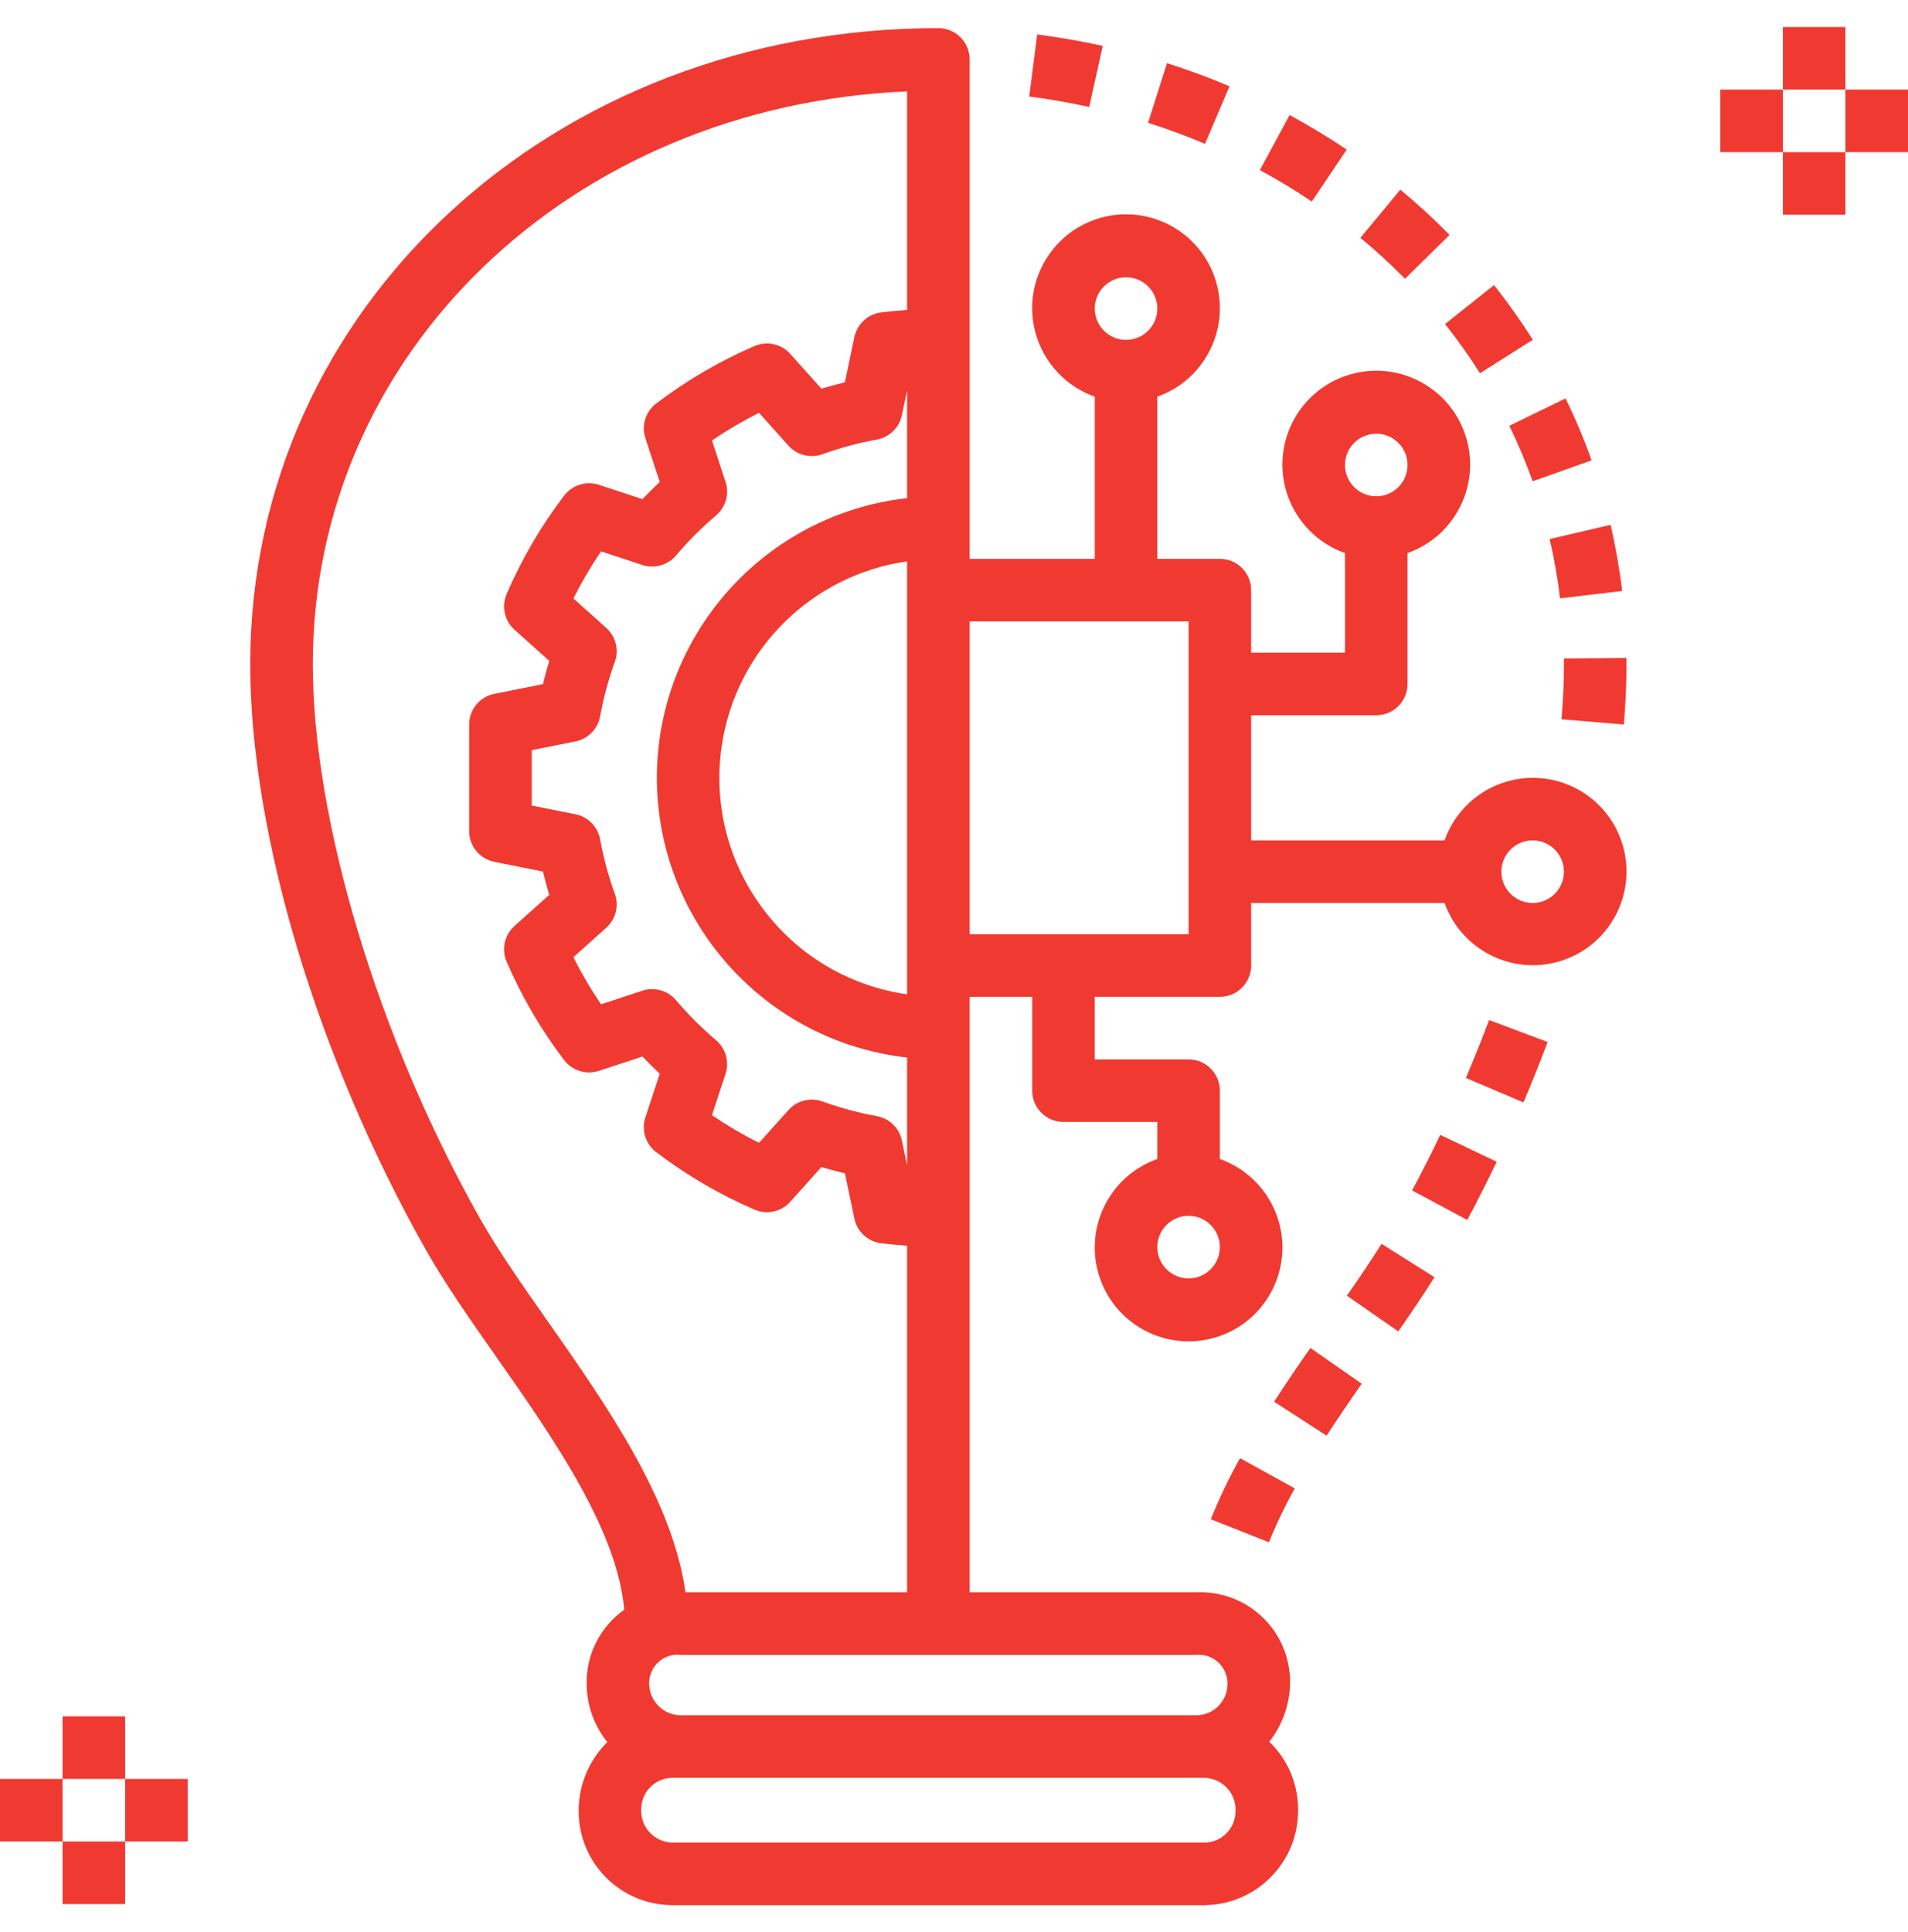 <svg width="80" height="81" viewBox="0 0 80 81" fill="none" xmlns="http://www.w3.org/2000/svg">
<path d="M67.969 35.217C67.41 33.65 65.926 32.605 64.262 32.608C62.6 32.613 61.122 33.664 60.569 35.231H52.459V29.985H57.705C58.429 29.985 59.016 29.398 59.016 28.674C59.016 28.674 59.016 28.674 59.016 28.674V23.186C61.065 22.462 62.139 20.214 61.415 18.165C60.69 16.116 58.443 15.043 56.394 15.767C54.345 16.491 53.271 18.739 53.995 20.788C54.392 21.909 55.273 22.79 56.394 23.186V27.362H52.459V24.739C52.459 24.015 51.872 23.428 51.148 23.428C51.148 23.428 51.148 23.428 51.148 23.428H48.525V16.629C50.573 15.904 51.647 13.656 50.923 11.608C50.199 9.559 47.951 8.485 45.902 9.209C43.853 9.934 42.779 12.182 43.504 14.23C43.9 15.351 44.781 16.232 45.902 16.629V23.428H40.656V2.49C40.656 1.766 40.069 1.179 39.345 1.179C39.345 1.179 39.344 1.179 39.344 1.179C23.165 1.179 10.492 12.892 10.492 27.845C10.492 34.948 13.311 44.352 17.851 52.386C18.666 53.829 19.73 55.345 20.856 56.951C23.236 60.344 25.885 64.16 26.173 67.482C25.165 68.195 24.575 69.36 24.598 70.595C24.602 71.481 24.908 72.341 25.466 73.03C24.69 73.796 24.256 74.842 24.262 75.933C24.265 78.105 26.025 79.865 28.197 79.867H50.492C52.678 79.854 54.44 78.07 54.427 75.883C54.427 75.869 54.426 75.855 54.426 75.841C54.425 74.774 53.989 73.754 53.219 73.016C53.784 72.3 54.092 71.414 54.091 70.502C54.087 68.425 52.4 66.745 50.322 66.749C50.267 66.749 50.212 66.75 50.156 66.752H40.656V41.788H43.279V45.723C43.279 46.447 43.865 47.034 44.59 47.034C44.59 47.034 44.59 47.034 44.59 47.034H48.525V48.587C46.476 49.312 45.402 51.56 46.127 53.608C46.851 55.657 49.099 56.73 51.148 56.006C53.196 55.282 54.27 53.034 53.545 50.985C53.149 49.865 52.268 48.983 51.148 48.587V45.723C51.148 44.999 50.561 44.411 49.837 44.411C49.837 44.411 49.836 44.411 49.836 44.411H45.902V41.788H51.148C51.872 41.788 52.459 41.202 52.459 40.477C52.459 40.477 52.459 40.477 52.459 40.477V37.854H60.57C61.298 39.897 63.544 40.963 65.588 40.235C67.631 39.507 68.697 37.261 67.969 35.217ZM57.705 18.182C58.429 18.182 59.016 18.769 59.016 19.493C59.016 20.218 58.429 20.805 57.705 20.805C56.981 20.805 56.394 20.218 56.394 19.493C56.394 18.769 56.981 18.183 57.705 18.182ZM23.003 55.445C21.915 53.893 20.887 52.428 20.134 51.096C15.87 43.548 13.115 34.422 13.115 27.845C13.115 14.766 23.957 4.436 38.033 3.83V12.992C37.685 13.018 37.329 13.05 36.949 13.096C36.393 13.164 35.941 13.578 35.825 14.127L35.425 16.028C35.096 16.106 34.768 16.194 34.44 16.293L33.133 14.835C32.759 14.416 32.159 14.283 31.642 14.504C30.175 15.137 28.789 15.946 27.517 16.913C27.069 17.25 26.885 17.836 27.06 18.369L27.662 20.203C27.414 20.436 27.173 20.678 26.939 20.925L25.107 20.323C24.574 20.151 23.99 20.334 23.651 20.779C22.682 22.052 21.873 23.438 21.24 24.907C21.019 25.424 21.153 26.023 21.571 26.398L23.029 27.704C22.931 28.029 22.844 28.353 22.766 28.679L20.727 29.086C20.114 29.209 19.672 29.747 19.672 30.372V34.844C19.672 35.469 20.114 36.008 20.727 36.13L22.767 36.537C22.844 36.863 22.932 37.188 23.03 37.512L21.571 38.818C21.153 39.193 21.02 39.792 21.239 40.309C21.872 41.778 22.682 43.164 23.65 44.437C23.989 44.883 24.574 45.066 25.107 44.893L26.939 44.291C27.173 44.538 27.414 44.78 27.662 45.013L27.06 46.845C26.885 47.378 27.068 47.963 27.516 48.301C28.788 49.27 30.174 50.079 31.643 50.713C32.16 50.932 32.758 50.799 33.134 50.381L34.441 48.923C34.768 49.022 35.096 49.111 35.426 49.188L35.825 51.088C35.94 51.637 36.392 52.052 36.949 52.12C37.33 52.167 37.685 52.198 38.033 52.224V66.753H28.74C28.203 62.888 25.466 58.956 23.003 55.445ZM27.541 32.608C27.549 38.615 32.063 43.66 38.033 44.334V48.844L37.816 47.812C37.706 47.289 37.291 46.885 36.765 46.79C35.988 46.648 35.223 46.442 34.48 46.174C34.338 46.123 34.188 46.097 34.036 46.097C33.664 46.097 33.308 46.256 33.06 46.533L31.827 47.909C31.143 47.568 30.484 47.18 29.852 46.75L30.422 45.017C30.588 44.509 30.43 43.951 30.023 43.606C29.418 43.094 28.856 42.533 28.344 41.928C27.998 41.523 27.442 41.366 26.935 41.531L25.203 42.101C24.772 41.47 24.385 40.81 24.043 40.126L25.42 38.893C25.817 38.536 25.959 37.975 25.779 37.473C25.511 36.729 25.305 35.965 25.163 35.188C25.067 34.658 24.657 34.24 24.128 34.135L22.295 33.769V31.448L24.128 31.082C24.657 30.977 25.067 30.559 25.163 30.029C25.305 29.251 25.511 28.486 25.779 27.743C25.959 27.24 25.817 26.678 25.419 26.322L24.043 25.09C24.385 24.407 24.773 23.747 25.202 23.115L26.935 23.685C27.442 23.85 27.998 23.693 28.345 23.288C28.858 22.683 29.42 22.121 30.024 21.607C30.43 21.262 30.588 20.705 30.421 20.199L29.853 18.466C30.484 18.036 31.143 17.649 31.826 17.307L33.059 18.683C33.416 19.079 33.977 19.222 34.48 19.043C35.223 18.774 35.987 18.568 36.765 18.427C37.29 18.332 37.706 17.928 37.815 17.406L38.033 16.373V20.882C32.063 21.556 27.549 26.601 27.541 32.608ZM38.033 23.532V41.684C33.02 40.966 29.539 36.321 30.256 31.309C30.834 27.277 34.001 24.11 38.033 23.532ZM51.803 75.933C51.803 76.657 51.216 77.244 50.492 77.244H28.197C27.459 77.232 26.871 76.624 26.884 75.886C26.884 75.871 26.885 75.856 26.885 75.841C26.886 75.117 27.473 74.53 28.197 74.529H50.492C51.229 74.542 51.817 75.15 51.805 75.887C51.805 75.903 51.804 75.918 51.803 75.933ZM50.156 69.376C50.817 69.315 51.402 69.801 51.463 70.462C51.467 70.506 51.468 70.55 51.468 70.595C51.467 71.319 50.88 71.906 50.156 71.906H28.532C27.795 71.894 27.207 71.286 27.219 70.548C27.22 70.533 27.22 70.518 27.221 70.502C27.249 69.849 27.802 69.341 28.455 69.37C28.481 69.371 28.507 69.373 28.532 69.375H50.156V69.376ZM49.836 50.969C50.56 50.969 51.148 51.556 51.148 52.28C51.148 53.004 50.56 53.592 49.836 53.592C49.112 53.592 48.525 53.004 48.525 52.28C48.525 51.556 49.112 50.969 49.836 50.969ZM47.213 11.624C47.937 11.624 48.525 12.212 48.525 12.936C48.525 13.66 47.937 14.247 47.213 14.247C46.489 14.247 45.902 13.66 45.902 12.936C45.902 12.212 46.489 11.625 47.213 11.624ZM49.836 39.165H40.656V26.051H49.836V39.165ZM64.262 37.854C63.538 37.854 62.951 37.267 62.951 36.542C62.951 35.818 63.538 35.231 64.262 35.231C64.987 35.231 65.574 35.818 65.574 36.542C65.573 37.267 64.986 37.853 64.262 37.854Z" fill="#F03A31"/>
<path d="M51.992 61.128C51.53 61.954 51.121 62.81 50.767 63.689L53.206 64.655C53.518 63.879 53.88 63.125 54.289 62.396L51.992 61.128Z" fill="#F03A31"/>
<path d="M54.942 56.508C54.427 57.248 53.913 58.001 53.421 58.762L55.623 60.186C56.099 59.451 56.596 58.724 57.095 58.007L54.942 56.508Z" fill="#F03A31"/>
<path d="M57.926 52.144C57.483 52.846 56.99 53.572 56.474 54.318L58.628 55.814C59.169 55.035 59.684 54.276 60.146 53.541L57.926 52.144Z" fill="#F03A31"/>
<path d="M60.387 47.574C60.011 48.36 59.618 49.137 59.208 49.906L61.521 51.143C61.95 50.34 62.361 49.527 62.754 48.703L60.387 47.574Z" fill="#F03A31"/>
<path d="M62.435 42.761C62.131 43.571 61.806 44.383 61.462 45.189L63.877 46.216C64.234 45.374 64.572 44.53 64.891 43.683L62.435 42.761Z" fill="#F03A31"/>
<path d="M68.195 27.584L65.573 27.604L65.574 27.845C65.574 28.576 65.54 29.354 65.472 30.153L68.086 30.373C68.16 29.501 68.197 28.651 68.197 27.845L68.195 27.584Z" fill="#F03A31"/>
<path d="M67.528 22.001L64.974 22.598C65.165 23.418 65.311 24.248 65.41 25.084L68.016 24.774C67.904 23.841 67.741 22.916 67.528 22.001Z" fill="#F03A31"/>
<path d="M65.642 16.701L63.285 17.849C63.653 18.606 63.98 19.384 64.263 20.177L66.734 19.299C66.418 18.413 66.054 17.546 65.642 16.701Z" fill="#F03A31"/>
<path d="M62.642 11.952L60.588 13.584C61.113 14.245 61.602 14.933 62.054 15.646L64.271 14.245C63.769 13.452 63.225 12.687 62.642 11.952Z" fill="#F03A31"/>
<path d="M58.712 7.95L57.04 9.971C57.692 10.51 58.316 11.083 58.91 11.686L60.779 9.847C60.123 9.18 59.433 8.547 58.712 7.95Z" fill="#F03A31"/>
<path d="M54.071 4.824L52.824 7.132C53.573 7.536 54.306 7.979 55.003 8.448L56.467 6.271C55.7 5.756 54.895 5.269 54.071 4.824Z" fill="#F03A31"/>
<path d="M48.931 2.648L48.136 5.148C48.953 5.407 49.757 5.704 50.526 6.03L51.552 3.617C50.708 3.257 49.825 2.932 48.931 2.648Z" fill="#F03A31"/>
<path d="M43.489 1.444L43.154 4.046C44 4.155 44.846 4.303 45.67 4.486L46.237 1.924C45.337 1.726 44.413 1.564 43.489 1.444Z" fill="#F03A31"/>
<path d="M5.246 71.952H2.623V74.575H5.246V71.952Z" fill="#F03A31"/>
<path d="M5.246 77.198H2.623V79.821H5.246V77.198Z" fill="#F03A31"/>
<path d="M7.869 74.575H5.246V77.198H7.869V74.575Z" fill="#F03A31"/>
<path d="M2.623 74.575H0V77.198H2.623V74.575Z" fill="#F03A31"/>
<path d="M77.377 1.133H74.754V3.756H77.377V1.133Z" fill="#F03A31"/>
<path d="M77.377 6.379H74.754V9.001H77.377V6.379Z" fill="#F03A31"/>
<path d="M80 3.756H77.377V6.379H80V3.756Z" fill="#F03A31"/>
<path d="M74.754 3.756H72.131V6.379H74.754V3.756Z" fill="#F03A31"/>
</svg>
